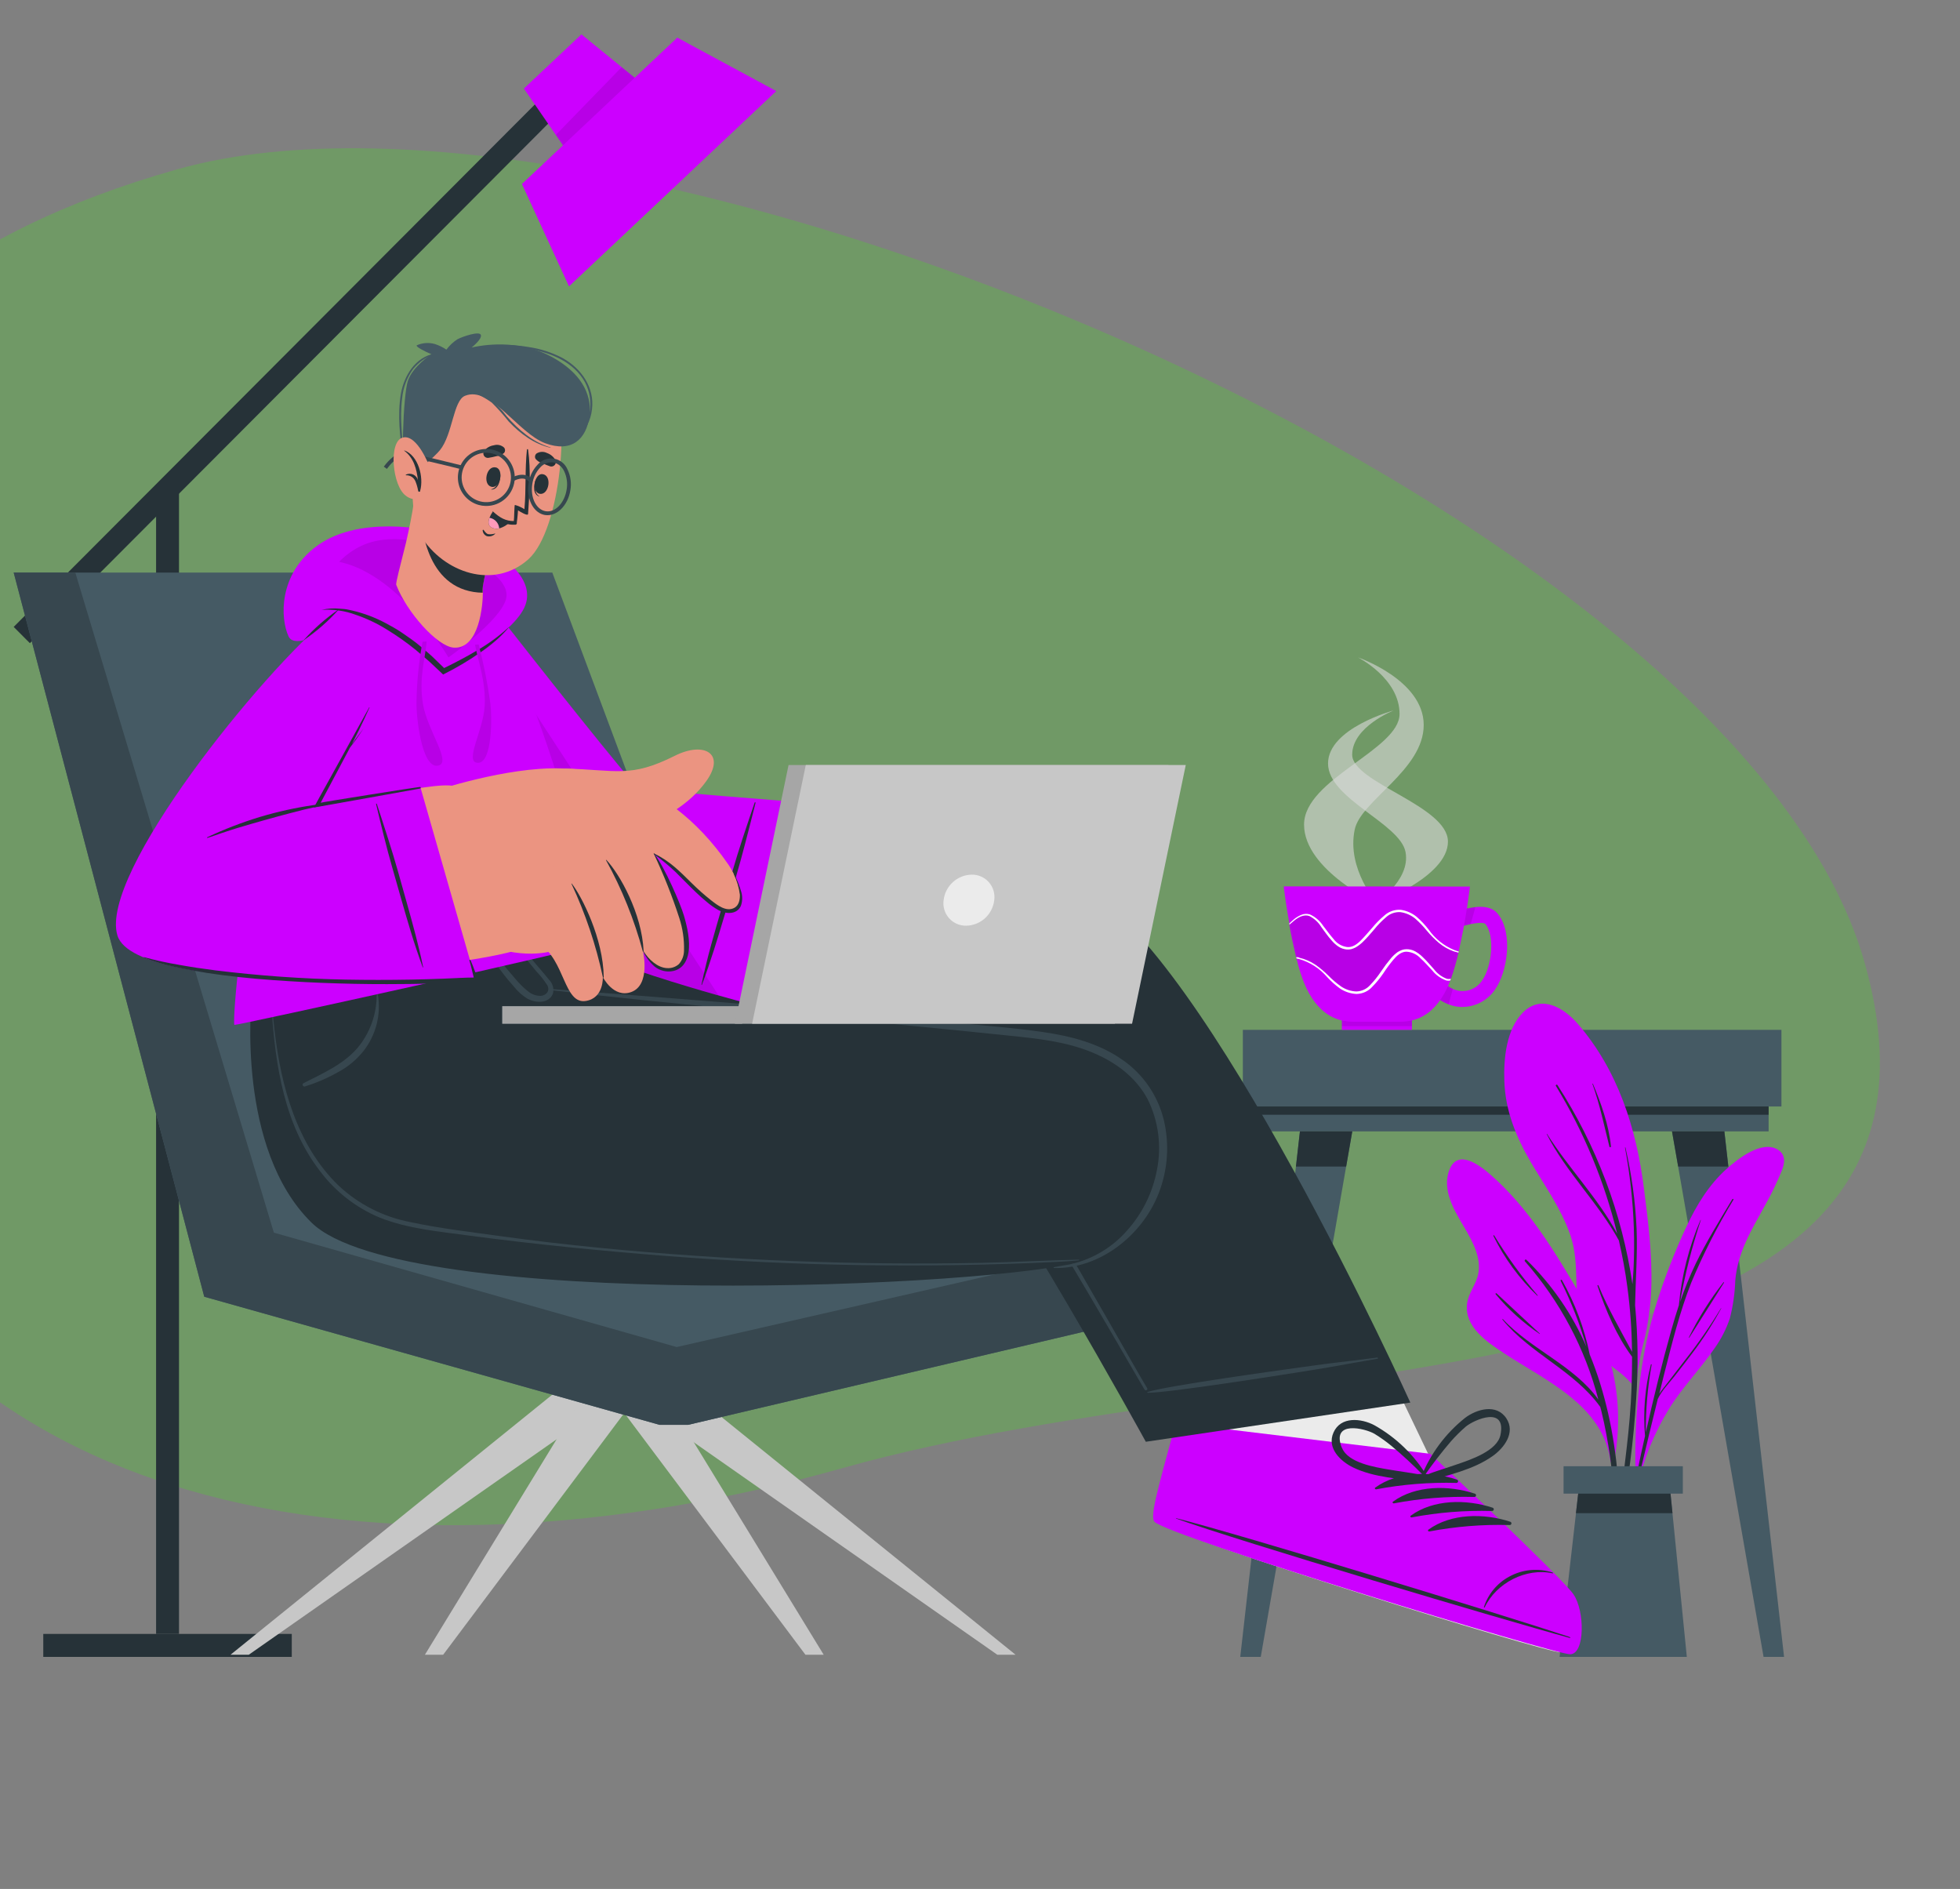 <svg width="604" height="582" viewBox="0 0 604 582" fill="none" xmlns="http://www.w3.org/2000/svg">
<rect x="0" y="0" width="604" height="582" fill="#808080" stroke="none"/>
<g clip-path="url(#clip0_69_120)">
<path d="M574.657 296.757C613.669 435.794 398.314 413.245 259.59 452.345C120.866 491.445 -30.226 471.157 -69.238 332.12C-108.25 193.084 -84.106 91.267 54.618 52.167C193.341 13.067 535.645 157.721 574.657 296.757Z" fill="#33FF00" fill-opacity="0.2"/>
<path d="M548.972 317.306H383V340.916H548.972V317.306Z" fill="#455A64"/>
<path d="M545.022 340.916H386.964V348.585H545.022V340.916Z" fill="#455A64"/>
<path d="M545.022 340.916H386.964V343.46H545.022V340.916Z" fill="#263238"/>
<path d="M388.52 510.501H382.202L400.593 348.572H416.721L388.52 510.501Z" fill="#455A64"/>
<path d="M416.721 348.585L414.837 359.414H399.363L400.593 348.585H416.721Z" fill="#263238"/>
<path d="M543.466 510.501H549.783L531.393 348.572H515.252L543.466 510.501Z" fill="#455A64"/>
<path d="M515.252 348.585L517.149 359.414H532.609L531.38 348.585H515.252Z" fill="#263238"/>
<path d="M506.672 412.979C505.396 417.655 504.551 422.438 504.147 427.269C504.278 427.504 504.252 428.383 504.147 428.147C504.147 428.933 502.931 428.789 502.931 428.016C502.931 427.504 502.931 427.006 502.931 426.508C500.145 423.047 496.103 420.858 492.833 417.843C490.202 415.479 488.285 412.422 487.3 409.02C484.593 399.647 487.13 389.723 483.873 380.389C481.061 372.34 476.025 365.339 471.748 358.103C467.249 350.381 463.9 342.28 463.586 333.195C463.325 326.273 464.149 317.044 469.407 311.866C474.979 306.36 481.898 310.489 486.162 315.392C498.536 329.629 504.265 347.615 506.58 366.008C507.888 376.181 509.196 386.432 508.869 396.71C508.681 402.193 507.945 407.643 506.672 412.979Z" fill="#CC00FF"/>
<path d="M504.213 431.005C504.884 421.398 504.771 411.752 503.873 402.164C503.873 402.164 503.873 402.098 503.873 402.059C504.03 394.259 504.644 386.498 504.343 378.685C503.968 370.247 502.821 361.861 500.917 353.632C500.922 353.62 500.924 353.607 500.923 353.594C500.922 353.581 500.917 353.569 500.91 353.558C500.903 353.547 500.893 353.538 500.882 353.532C500.87 353.526 500.858 353.522 500.845 353.522C500.832 353.522 500.819 353.526 500.807 353.532C500.796 353.538 500.786 353.547 500.779 353.558C500.772 353.569 500.767 353.581 500.766 353.594C500.765 353.607 500.767 353.62 500.773 353.632C502.283 361.721 503.188 369.911 503.48 378.134C503.637 382.504 503.602 386.909 503.376 391.349C503.297 392.777 503.166 394.219 503.062 395.662C499.829 373.776 491.938 352.843 479.923 334.283C479.766 334.034 479.308 334.283 479.465 334.571C488.067 348.685 494.438 364.047 498.353 380.114C492.401 369.062 483.402 359.977 476.732 349.359C476.732 349.359 476.601 349.359 476.64 349.424C482.631 361.223 492.519 370.57 498.876 382.198C499.962 386.944 500.864 391.742 501.492 396.553C502.383 403.168 502.863 409.831 502.931 416.506C499.308 409.715 495.541 403.226 492.571 396.042C492.493 395.845 492.218 395.976 492.284 396.173C494.808 403.632 498.196 411.668 502.944 418.026C502.944 422.746 502.826 427.478 502.552 432.185C501.819 444.783 499.674 457.198 498.628 469.756C498.619 469.833 498.641 469.91 498.689 469.97C498.737 470.03 498.806 470.069 498.883 470.078C498.959 470.086 499.036 470.064 499.096 470.016C499.156 469.968 499.194 469.898 499.203 469.822C501.742 457.01 503.415 444.042 504.213 431.005Z" fill="#263238"/>
<path d="M490.871 333.903C490.871 333.811 490.688 333.903 490.727 333.968C493.016 340.326 494.324 346.763 495.959 353.279C495.97 353.341 496.004 353.397 496.056 353.434C496.107 353.471 496.171 353.486 496.234 353.475C496.296 353.465 496.352 353.43 496.389 353.378C496.426 353.327 496.44 353.262 496.43 353.2C495.776 346.593 493.422 339.999 490.871 333.903Z" fill="#263238"/>
<path d="M549.129 360.554C547.621 364.286 545.873 367.916 543.897 371.422C539.764 378.934 535.461 385.842 534.741 394.586C534.61 398.503 534.053 402.393 533.08 406.188C531.995 409.428 530.439 412.489 528.463 415.273C523.99 421.828 518.391 427.452 514.232 434.23C509.919 441.309 506.733 449.018 504.788 457.079C504.684 457.512 503.99 457.394 504.095 456.961C504.095 456.961 504.095 456.896 504.095 456.857C504.089 456.842 504.086 456.826 504.086 456.811C504.086 456.795 504.089 456.779 504.095 456.765C503.441 437.992 504.932 419.062 510.635 401.076C513.157 393.165 516.189 385.427 519.712 377.911C522.773 371.356 526.579 365.116 531.955 360.253C535.448 357.106 543.008 351.076 547.978 354.288C550.254 355.809 550.071 358.208 549.129 360.554Z" fill="#CC00FF"/>
<path d="M530.307 403.121C527.008 408.585 523.374 413.839 519.425 418.852C517.607 421.225 515.762 423.585 513.957 425.958C513.094 427.085 512.139 428.199 511.341 429.405L512.832 423.375C515.252 413.897 517.58 404.327 521.177 395.203C524.867 386.367 529.213 377.822 534.179 369.639C534.31 369.429 533.957 369.272 533.839 369.482C529.915 376.037 525.86 382.513 522.525 389.395C520.693 393.229 519.09 397.169 517.724 401.194C519.249 392.63 521.387 384.188 524.12 375.932C524.12 375.866 524.042 375.814 524.003 375.932C520.434 384.269 518.197 393.117 517.371 402.151C516.56 404.589 515.81 407.049 515.121 409.531C512.165 420.019 509.576 430.651 507.182 441.309C507.136 434.307 507.74 427.315 508.987 420.425C508.978 420.399 508.962 420.376 508.939 420.36C508.917 420.344 508.89 420.335 508.863 420.335C508.835 420.335 508.808 420.344 508.786 420.36C508.764 420.376 508.747 420.399 508.738 420.425C506.912 427.609 506.302 435.05 506.933 442.436C506.018 446.487 505.141 450.538 504.317 454.602C502.473 463.254 500.21 472.064 499.085 480.821C499.081 480.843 499.081 480.866 499.086 480.889C499.09 480.911 499.099 480.932 499.112 480.951C499.125 480.97 499.141 480.986 499.16 480.999C499.179 481.011 499.2 481.02 499.223 481.024C499.245 481.028 499.268 481.028 499.29 481.024C499.313 481.019 499.334 481.01 499.352 480.997C499.371 480.984 499.387 480.968 499.4 480.949C499.412 480.93 499.421 480.909 499.425 480.886C500.733 476.141 501.492 471.238 502.538 466.466C503.585 461.694 504.684 456.857 505.795 452.045C507.417 445.058 509.131 438.084 510.857 431.07C512.021 428.527 514.271 426.259 515.945 424.122C517.79 421.776 519.634 419.416 521.426 417.03C524.795 412.616 527.813 407.943 530.451 403.055C530.53 403.095 530.36 403.016 530.307 403.121Z" fill="#263238"/>
<path d="M531.105 395.085C526.979 400.361 523.407 406.05 520.445 412.062C520.445 412.127 520.537 412.219 520.576 412.14C524.16 406.503 527.691 400.827 531.275 395.19C531.328 395.098 531.171 395.006 531.105 395.085Z" fill="#263238"/>
<path d="M451.356 378.357C453.789 382.552 456.588 387.534 455.516 392.607C454.849 395.793 452.521 398.375 452.102 401.626C451.16 408.797 458.302 413.543 463.455 416.925C476.326 425.394 493.958 432.932 496.299 450.21C496.391 450.813 497.45 450.669 497.372 450.066C497.378 450.027 497.378 449.987 497.372 449.948C497.372 449.948 497.437 449.948 497.437 449.856C499.121 441.132 499.037 432.157 497.189 423.467C495.279 414.565 491.394 406.555 486.816 398.742C479.073 385.502 470.885 371.946 459.178 361.8C455.934 359.007 449.303 353.934 446.713 360.292C444.123 366.65 448.348 373.244 451.356 378.357Z" fill="#CC00FF"/>
<path d="M463.128 406.424C471.657 415.68 485.221 420.845 492.558 431.227C488.46 415.451 480.713 400.865 469.943 388.648C469.912 388.617 469.888 388.58 469.871 388.54C469.854 388.499 469.846 388.456 469.846 388.412C469.846 388.368 469.854 388.325 469.871 388.284C469.888 388.244 469.912 388.207 469.943 388.176C469.974 388.145 470.011 388.12 470.051 388.104C470.092 388.087 470.135 388.078 470.179 388.078C470.222 388.078 470.266 388.087 470.306 388.104C470.346 388.12 470.383 388.145 470.414 388.176C478.263 395.822 484.541 404.934 488.896 414.998C486.867 407.969 484.201 401.141 480.93 394.6C480.911 394.55 480.909 394.495 480.926 394.445C480.944 394.394 480.978 394.352 481.024 394.325C481.07 394.298 481.124 394.288 481.177 394.298C481.229 394.307 481.276 394.335 481.31 394.377C485.36 401.522 488.255 409.265 489.89 417.318C499.569 440.784 500.459 468.314 498.431 493.052C498.431 493.406 497.869 493.419 497.882 493.052C498.431 473.558 498.117 453.723 493.461 434.675L493.147 433.495C485.168 422.339 471.67 417.161 462.985 406.568C462.893 406.464 463.037 406.333 463.128 406.424Z" fill="#263238"/>
<path d="M461.153 398.467C465.627 402.583 470.035 406.805 474.521 410.908C474.521 410.908 474.521 411.039 474.456 411C469.383 407.572 464.817 403.445 460.892 398.742C460.869 398.705 460.859 398.662 460.864 398.619C460.868 398.576 460.887 398.535 460.917 398.504C460.947 398.472 460.986 398.452 461.029 398.445C461.072 398.438 461.115 398.446 461.153 398.467Z" fill="#263238"/>
<path d="M460.447 380.638C464.408 387.142 468.887 393.315 473.841 399.096C473.906 399.175 473.841 399.293 473.723 399.214C468.165 393.914 463.586 387.669 460.198 380.769C460.19 380.737 460.192 380.704 460.205 380.674C460.218 380.644 460.241 380.619 460.27 380.604C460.299 380.588 460.333 380.584 460.365 380.59C460.397 380.596 460.426 380.613 460.447 380.638Z" fill="#263238"/>
<path d="M480.603 510.501H519.817L514.533 457.617H486.646L480.603 510.501Z" fill="#455A64"/>
<path d="M485.652 466.217H515.396L514.533 457.617H486.633L485.652 466.217Z" fill="#263238"/>
<path d="M481.833 460.199H518.588V451.757H481.833V460.199Z" fill="#455A64"/>
<path d="M55.163 149.924H48.1V503.422H55.163V149.924Z" fill="#263238"/>
<path d="M172.076 24.921L4.217 193.158L9.211 198.164L177.07 29.926L172.076 24.921Z" fill="#263238"/>
<path d="M13.333 503.422V510.501H89.917V503.422H13.333Z" fill="#263238"/>
<path d="M177.788 51.013L201.463 28.727L179.175 10.583L161.438 27.285L177.788 51.013Z" fill="#CC00FF"/>
<path opacity="0.1" d="M201.463 28.727L177.788 51.013L171.287 41.574L191.574 20.691L201.463 28.727Z" fill="black"/>
<path d="M175.342 88.231L239.225 28.058L208.709 11.592L160.836 56.689L175.342 88.231Z" fill="#CC00FF"/>
<path opacity="0.6" d="M424.555 278.594C424.555 278.594 401.862 268.106 401.862 254.066C401.862 240.025 431.292 230.98 431.292 219.981C431.292 208.982 418.46 202.545 418.46 202.545C418.46 202.545 438.734 209.493 438.734 223.376C438.734 237.259 419.323 246.685 417.479 255.573C414.889 267.791 424.555 278.594 424.555 278.594Z" fill="#DBDBDB"/>
<path opacity="0.6" d="M423.496 278.594C423.496 278.594 446.203 270.361 446.203 259.31C446.203 248.258 416.694 241.153 416.694 232.527C416.694 223.901 429.539 218.867 429.539 218.867C429.539 218.867 409.252 224.32 409.252 235.24C409.252 246.161 431.488 253.672 433.136 262.534C434.784 271.396 423.496 278.594 423.496 278.594Z" fill="#DBDBDB"/>
<path d="M435.111 313.924H413.516V317.306H435.111V313.924Z" fill="#CC00FF"/>
<path opacity="0.1" d="M435.111 313.924H413.516V316.152H435.111V313.924Z" fill="black"/>
<path d="M460.748 304.839C459.436 306.791 457.592 308.324 455.435 309.253C453.278 310.183 450.899 310.471 448.583 310.083C447.837 309.944 447.105 309.733 446.399 309.453C445.323 309.03 444.296 308.49 443.338 307.841L446.085 303.764C446.596 304.124 447.139 304.436 447.707 304.695C449.276 305.421 451.054 305.556 452.714 305.074C454.375 304.592 455.806 303.527 456.745 302.073C459.701 297.904 460.761 288.386 457.766 284.716C457.569 284.454 456.693 284.021 453.214 284.716C452.573 284.86 451.906 285.017 451.029 285.24C450.389 285.457 449.727 285.602 449.054 285.673L448.963 283.221L448.727 280.783C448.95 280.783 449.303 280.639 449.761 280.508C451.366 280.039 453.006 279.697 454.666 279.485C457.282 279.223 459.898 279.485 461.559 281.556C466.425 287.521 464.449 299.621 460.748 304.839Z" fill="#CC00FF"/>
<path opacity="0.1" d="M446.085 303.738C446.596 304.098 447.139 304.41 447.707 304.668L446.399 309.427C445.323 309.004 444.296 308.463 443.338 307.815L446.085 303.738Z" fill="black"/>
<path opacity="0.1" d="M454.666 279.472L453.214 284.716C452.573 284.86 451.906 285.017 451.029 285.24C450.389 285.457 449.727 285.602 449.054 285.673L448.963 283.221L448.727 280.783C448.95 280.783 449.303 280.639 449.761 280.508C451.366 280.034 453.006 279.688 454.666 279.472Z" fill="black"/>
<path d="M395.596 273.101C395.596 273.101 395.779 274.713 396.146 277.257C396.211 277.637 396.263 278.069 396.329 278.489C396.59 280.232 396.931 282.304 397.31 284.519C397.318 284.65 397.318 284.782 397.31 284.913C397.885 288.098 398.618 291.559 399.39 294.836C399.39 294.981 399.481 295.125 399.507 295.256C399.73 296.134 399.965 296.999 400.201 297.878C400.436 298.756 400.698 299.53 400.946 300.303C401.409 301.73 401.96 303.126 402.594 304.485C407.068 313.767 413.32 314.802 417.191 314.802H431.344C435.268 314.802 441.468 313.767 445.928 304.485L446.334 303.58C446.438 303.358 446.53 303.122 446.621 302.886C446.713 302.65 446.818 302.401 446.909 302.151L447.105 301.627C448.035 298.992 448.808 296.304 449.421 293.578C449.457 293.466 449.488 293.352 449.512 293.237C449.512 293.237 449.512 293.158 449.512 293.106C449.787 291.952 450.035 290.786 450.271 289.632C450.676 287.744 451.042 285.87 451.343 284.1C451.474 283.287 451.618 282.487 451.749 281.727C451.749 281.504 451.814 281.307 451.853 281.098C451.932 280.586 452.023 280.088 452.089 279.603C452.154 279.118 452.22 278.672 452.285 278.292C452.35 277.912 452.403 277.427 452.468 276.981C452.808 274.635 452.978 273.153 452.978 273.153L395.596 273.101Z" fill="#CC00FF"/>
<path opacity="0.1" d="M397.336 284.912C397.912 288.098 398.644 291.559 399.416 294.836C399.782 294.836 400.135 294.954 400.488 295.033C402.217 295.437 403.861 296.148 405.341 297.13C406.793 298.136 408.151 299.272 409.396 300.526C410.601 301.76 411.914 302.883 413.32 303.882C414.723 304.819 416.357 305.35 418.042 305.416C418.863 305.392 419.671 305.198 420.413 304.846C421.156 304.494 421.818 303.992 422.358 303.371C423.551 302.122 424.632 300.771 425.589 299.333C426.572 297.866 427.633 296.452 428.767 295.098C429.36 294.418 430.026 293.807 430.755 293.276C431.173 293.026 431.61 292.811 432.063 292.634C432.514 292.479 432.987 292.4 433.463 292.398C434.404 292.379 435.334 292.61 436.157 293.066C436.947 293.509 437.676 294.051 438.329 294.679C439.637 295.885 440.762 297.301 441.926 298.546C442.954 299.896 444.341 300.928 445.928 301.522C446.329 301.607 446.744 301.607 447.145 301.522C448.074 298.887 448.847 296.199 449.46 293.473C449.002 293.355 448.531 293.237 448.073 293.093C446.382 292.512 444.812 291.623 443.443 290.471C442.099 289.331 440.856 288.077 439.728 286.721C438.642 285.376 437.443 284.126 436.144 282.985C434.833 281.916 433.254 281.227 431.579 280.993C430.76 280.942 429.94 281.06 429.168 281.34C428.397 281.619 427.69 282.054 427.093 282.618C425.785 283.735 424.585 284.973 423.509 286.315C422.358 287.626 421.22 288.937 419.925 290.248C419.272 290.873 418.548 291.418 417.767 291.874C417.348 292.089 416.91 292.264 416.459 292.398C415.987 292.504 415.502 292.54 415.02 292.503C414.083 292.414 413.183 292.089 412.404 291.559C411.66 291.043 410.987 290.43 410.403 289.737C409.2 288.426 408.232 286.944 407.185 285.555C406.294 284.108 405.016 282.941 403.497 282.186C401.914 281.622 400.227 282.513 398.906 283.562C398.395 284.047 397.885 284.414 397.336 284.912Z" fill="black"/>
<path d="M397.336 284.519C397.344 284.65 397.344 284.782 397.336 284.913C397.846 284.467 398.356 284.047 398.879 283.602C400.187 282.553 401.888 281.661 403.471 282.225C404.99 282.981 406.268 284.148 407.159 285.594C408.205 286.984 409.173 288.465 410.377 289.776C410.96 290.47 411.633 291.082 412.378 291.598C413.157 292.128 414.057 292.453 414.994 292.542C415.476 292.579 415.961 292.544 416.433 292.437C416.884 292.304 417.322 292.128 417.741 291.913C418.521 291.458 419.246 290.912 419.899 290.287C421.207 289.055 422.332 287.666 423.483 286.355C424.559 285.012 425.759 283.774 427.067 282.658C427.664 282.094 428.37 281.659 429.142 281.379C429.914 281.1 430.734 280.981 431.553 281.032C433.228 281.266 434.807 281.955 436.118 283.025C437.417 284.165 438.616 285.415 439.702 286.761C440.83 288.116 442.073 289.371 443.417 290.51C444.786 291.663 446.356 292.552 448.047 293.132C448.505 293.276 448.976 293.394 449.434 293.512C449.47 293.4 449.501 293.287 449.525 293.171C449.08 293.04 448.623 292.909 448.217 292.739C444.998 291.442 442.225 289.232 440.238 286.381C439.154 284.976 437.937 283.681 436.602 282.513C435.196 281.35 433.5 280.593 431.697 280.324C430.772 280.252 429.842 280.371 428.965 280.673C428.088 280.975 427.281 281.454 426.596 282.081C425.241 283.223 423.993 284.486 422.868 285.856C421.717 287.167 420.618 288.478 419.389 289.724C418.159 290.969 416.694 291.979 415.086 291.782C414.268 291.666 413.482 291.388 412.772 290.965C412.063 290.542 411.444 289.982 410.952 289.317C409.801 288.006 408.807 286.604 407.722 285.214C406.724 283.696 405.318 282.491 403.667 281.74C402.77 281.465 401.805 281.521 400.946 281.897C400.121 282.246 399.353 282.719 398.67 283.3C398.186 283.706 397.755 284.1 397.336 284.519Z" fill="white"/>
<path d="M399.455 294.902C399.455 295.046 399.547 295.19 399.573 295.321L400.423 295.505C403.749 296.494 406.722 298.419 408.99 301.05C410.178 302.346 411.492 303.519 412.914 304.55C414.428 305.572 416.193 306.157 418.015 306.242C418.94 306.23 419.853 306.026 420.695 305.643C421.537 305.259 422.291 304.704 422.907 304.013C424.151 302.743 425.28 301.365 426.282 299.897C427.226 298.442 428.257 297.045 429.369 295.715C430.468 294.404 431.815 293.211 433.424 293.224C435.088 293.314 436.651 294.052 437.779 295.282C439.087 296.436 440.186 297.773 441.403 299.044C442.534 300.461 444.045 301.525 445.758 302.112C446.134 302.184 446.52 302.184 446.896 302.112L447.092 301.588C446.691 301.673 446.277 301.673 445.876 301.588C444.289 300.993 442.901 299.962 441.873 298.612C440.709 297.301 439.597 295.99 438.276 294.744C437.624 294.117 436.894 293.575 436.105 293.132C435.281 292.675 434.352 292.445 433.411 292.463C432.934 292.465 432.462 292.545 432.011 292.699C431.558 292.877 431.12 293.091 430.703 293.342C429.974 293.872 429.307 294.484 428.715 295.164C427.581 296.518 426.52 297.931 425.536 299.398C424.58 300.836 423.499 302.188 422.306 303.436C421.766 304.057 421.104 304.56 420.361 304.911C419.618 305.263 418.811 305.457 417.989 305.481C416.304 305.415 414.67 304.885 413.267 303.947C411.862 302.949 410.548 301.826 409.343 300.591C408.098 299.338 406.741 298.201 405.289 297.196C403.808 296.213 402.165 295.503 400.436 295.098C400.174 294.902 399.821 294.902 399.455 294.902Z" fill="white"/>
<path d="M170.908 429.13L71.029 509.845H76.654L192.006 429.13H170.908Z" fill="#C7C7C7"/>
<path d="M180.286 429.13L130.936 509.845H136.56L197.055 429.13H180.286Z" fill="#C7C7C7"/>
<path d="M204.484 429.13L253.835 509.845H248.211L187.716 429.13H204.484Z" fill="#C7C7C7"/>
<path d="M213.104 429.13L312.97 509.845H307.346L192.006 429.13H213.104Z" fill="#C7C7C7"/>
<path d="M379.796 399.529V375.919L242.639 370.268L170.202 176.418H4.217L62.946 399.529L203.255 439.002H212.045L379.796 399.529Z" fill="#455A64"/>
<path d="M4.217 176.418H23.209L84.397 379.786L208.539 415.037L379.796 375.919V399.529L212.045 439.002H203.255L62.946 399.529L4.217 176.418Z" fill="#37474F"/>
<path d="M480.656 509.032C476.221 509.137 361.458 473.637 357.939 469.455C357.56 468.996 359.352 451.967 362.321 438.451C362.452 437.795 321.55 384.099 321.55 384.099L395.492 355.258L430.873 428.671L440.029 447.772C440.029 447.772 478.314 486.353 481.715 491.295C485.116 496.238 485.077 508.928 480.656 509.032Z" fill="#EBEBEB"/>
<path d="M483.886 509.688C479.269 509.806 359.456 473.152 355.768 468.852C354.355 467.239 356.5 459.806 362.308 438.451L440.788 447.929C440.788 447.929 481.336 486.078 484.867 491.19C488.399 496.303 488.491 509.557 483.886 509.688Z" fill="#CC00FF"/>
<path d="M483.664 504.352C463.73 497.719 382.699 472.89 362.491 467.777C362.334 467.777 362.295 467.842 362.491 467.908C382.111 474.922 463.338 499.148 483.612 504.615C483.952 504.798 484.043 504.497 483.664 504.352Z" fill="#263238"/>
<path d="M478.563 484.544C476.347 483.803 474.002 483.531 471.677 483.746C469.351 483.96 467.095 484.656 465.051 485.79C461.354 487.796 458.572 491.153 457.282 495.163C457.282 495.281 457.478 495.359 457.53 495.241C461.075 487.704 470.335 482.971 478.458 484.754C478.482 484.754 478.506 484.747 478.527 484.734C478.548 484.721 478.564 484.703 478.575 484.681C478.586 484.66 478.591 484.635 478.588 484.611C478.586 484.587 478.577 484.564 478.563 484.544Z" fill="#263238"/>
<path d="M448.976 455.873C440.971 453.252 430.795 453.252 423.784 458.351C423.509 458.548 423.784 458.928 424.071 458.876C432.227 457.338 440.523 456.674 448.819 456.896C448.943 456.895 449.062 456.849 449.156 456.768C449.249 456.686 449.311 456.574 449.33 456.451C449.348 456.329 449.323 456.203 449.258 456.097C449.194 455.992 449.093 455.912 448.976 455.873Z" fill="#263238"/>
<path d="M454.443 460.187C446.438 457.565 436.262 457.565 429.251 462.678C428.976 462.874 429.251 463.254 429.539 463.202C437.694 461.658 445.99 460.995 454.286 461.222C454.42 461.236 454.554 461.198 454.66 461.115C454.766 461.033 454.837 460.913 454.857 460.779C454.877 460.646 454.845 460.51 454.768 460.4C454.691 460.29 454.575 460.213 454.443 460.187Z" fill="#263238"/>
<path d="M459.911 464.513C451.906 461.891 441.729 461.891 434.719 467.004C434.444 467.2 434.719 467.58 435.006 467.528C443.161 465.984 451.458 465.32 459.754 465.549C459.887 465.562 460.021 465.524 460.127 465.442C460.234 465.359 460.304 465.239 460.324 465.106C460.345 464.972 460.313 464.837 460.236 464.726C460.159 464.616 460.042 464.54 459.911 464.513Z" fill="#263238"/>
<path d="M465.352 468.839C457.347 466.217 447.171 466.217 440.16 471.316C439.885 471.513 440.16 471.906 440.448 471.854C448.602 470.31 456.899 469.646 465.195 469.874C465.329 469.888 465.462 469.85 465.569 469.767C465.675 469.685 465.745 469.565 465.766 469.432C465.786 469.298 465.754 469.163 465.677 469.052C465.6 468.942 465.484 468.865 465.352 468.839Z" fill="#263238"/>
<path d="M464.214 437.022C461.179 432.395 455.058 434.138 451.461 436.878C445.409 441.698 440.727 448.027 437.884 455.231C437.818 455.402 437.884 455.507 438.067 455.546C438.067 456.175 438.59 456.857 439.31 456.634C446.242 454.418 453.933 452.911 459.976 448.624C463.508 446.133 467.092 441.401 464.214 437.022ZM449.133 451.128C445.758 452.308 442.331 453.304 438.996 454.602C441.538 450.949 444.262 447.427 447.158 444.049C448.586 442.436 450.119 440.921 451.749 439.513C454.365 437.389 464.253 433.063 462.383 442.135C461.349 447.051 453.174 449.738 449.133 451.128Z" fill="#263238"/>
<path d="M416.956 452.124C423.627 455.349 431.449 455.559 438.656 456.594C439.401 456.699 439.807 455.926 439.702 455.284C439.737 455.275 439.769 455.258 439.796 455.234C439.822 455.211 439.843 455.181 439.856 455.147C439.869 455.114 439.873 455.078 439.869 455.042C439.865 455.007 439.853 454.972 439.833 454.943C435.861 448.325 430.228 442.865 423.496 439.106C419.506 436.996 413.176 436.301 410.939 441.361C408.794 446.172 413.11 450.249 416.956 452.124ZM413.49 446.054C410.154 437.481 420.684 440.09 423.548 441.755C425.374 442.876 427.122 444.12 428.78 445.478C432.194 448.327 435.464 451.346 438.577 454.523C435.072 453.802 431.527 453.383 427.995 452.78C423.901 452.072 415.386 450.787 413.542 446.054H413.49Z" fill="#263238"/>
<path d="M434.614 432.145L353.099 444.219C353.099 444.219 308.627 363.268 290.655 343.132C289.649 341.97 288.551 340.892 287.372 339.907C285.515 339.065 283.521 338.567 281.486 338.439C257.38 335.502 176.271 343.407 120.21 339.75L146.37 304.682L157.972 289.121C221.122 281.91 298.621 256.032 333.584 273.612C371.477 292.686 434.614 432.145 434.614 432.145Z" fill="#263238"/>
<path d="M424.398 418.275C410.547 420.071 414.497 419.364 400.658 421.304C393.883 422.248 359.849 426.928 353.675 428.868C353.64 428.868 353.607 428.882 353.582 428.906C353.558 428.931 353.544 428.964 353.544 428.999C353.544 429.034 353.558 429.067 353.582 429.092C353.607 429.116 353.64 429.13 353.675 429.13C360.136 429.13 394.079 423.768 400.828 422.693C414.628 420.504 410.638 420.989 424.372 418.656C424.401 418.665 424.431 418.668 424.46 418.664C424.49 418.66 424.518 418.649 424.543 418.632C424.568 418.615 424.589 418.593 424.604 418.567C424.619 418.541 424.627 418.512 424.63 418.482C424.632 418.453 424.627 418.423 424.616 418.395C424.604 418.367 424.587 418.342 424.565 418.322C424.542 418.302 424.516 418.288 424.487 418.28C424.458 418.271 424.428 418.27 424.398 418.275Z" fill="#37474F"/>
<path d="M353.518 427.727C344.297 412.271 302.297 335.961 293.939 332.972C286.326 330.232 134.088 333.405 131.838 333.418C131.681 333.418 131.668 333.667 131.838 333.667C149.862 333.444 289.007 332.946 292.984 334.519C301.237 337.783 351.451 426.285 352.694 428.134C353.008 428.619 353.832 428.252 353.518 427.727Z" fill="#37474F"/>
<path d="M77.53 307.815C77.53 307.815 72.716 353.895 96.012 376.705C123.885 404.091 307.908 397.182 336.357 387.94C364.806 378.698 365.748 332.605 334.591 321.921C304.952 311.761 173.498 305.914 170.385 304.669C167.272 303.423 158.155 288.845 158.155 288.845L77.53 307.815Z" fill="#263238"/>
<path d="M116.456 306.517C116.456 306.294 116.077 306.373 116.077 306.582C116.08 312.552 113.982 318.332 110.151 322.904C105.783 327.964 99.347 330.77 93.514 333.745C92.951 334.034 93.383 334.912 93.958 334.742C97.544 333.633 101 332.138 104.265 330.284C107.259 328.687 109.894 326.492 112.009 323.835C113.909 321.415 115.285 318.626 116.051 315.645C116.816 312.663 116.954 309.555 116.456 306.517Z" fill="#37474F"/>
<path d="M169.129 301.798C167.821 300.133 166.409 298.546 165.048 296.934C161.844 293.093 158.613 289.252 155.251 285.555C154.924 285.201 154.31 285.699 154.597 286.079C156.86 289.055 159.267 291.926 161.621 294.823L165.271 299.267C166.545 300.592 167.684 302.042 168.671 303.594C169.561 305.245 168.397 306.648 166.696 306.832C165.186 306.867 163.719 306.329 162.589 305.324C159.973 303.279 157.841 300.355 155.644 297.865C154.336 296.344 152.936 294.81 151.563 293.316C150.189 291.821 148.541 290.183 147.089 288.596C146.998 288.491 146.815 288.596 146.893 288.74C148.201 290.497 149.339 292.319 150.621 294.076C151.903 295.833 153.237 297.563 154.545 299.32C155.853 301.077 157.069 302.545 158.469 304.105C159.576 305.483 160.902 306.67 162.393 307.618C164.839 309.06 169.064 309.362 170.372 306.202C170.581 305.424 170.577 304.604 170.358 303.828C170.139 303.052 169.714 302.351 169.129 301.798Z" fill="#37474F"/>
<path d="M332.459 388.111C322.636 388.294 312.839 388.871 303.016 389.081C293.193 389.29 283.54 389.343 273.795 389.251C254.236 389.068 234.695 388.307 215.171 386.97C195.446 385.659 174.178 383.627 154.597 380.913C145.219 379.603 135.723 378.528 126.449 376.535C118.107 374.951 110.391 371.007 104.213 365.169C91.526 352.833 86.594 334.703 84.593 317.385C84.319 315.051 84.096 312.731 83.913 310.398C83.913 310.24 83.651 310.24 83.665 310.398C84.816 328.161 87.588 346.685 98.72 360.961C103.423 367.193 109.686 372.069 116.875 375.093C125.651 378.619 135.383 379.445 144.643 380.704C164.263 383.326 185.662 385.436 205.439 386.983C225.216 388.53 245.307 389.487 265.267 389.789C285.227 390.09 305.2 389.789 325.134 388.819C327.58 388.701 330 388.556 332.433 388.333C332.59 388.333 332.59 388.111 332.459 388.111Z" fill="#37474F"/>
<path d="M358.658 345.125C356.788 337.412 352.097 330.684 345.513 326.273C338.45 321.436 330 319.233 321.629 318.014C312.172 316.638 302.584 315.93 293.062 315.012C273.538 313.107 253.997 311.359 234.438 309.768C214.896 308.156 172.805 304.878 170.437 304.787C170.241 304.787 170.189 305.127 170.437 305.154C189.299 307.251 206.473 309.087 225.373 310.778C244.274 312.469 263.305 314.317 282.337 316.205C291.789 317.131 301.246 318.084 310.707 319.063C319.458 319.967 328.47 320.859 336.684 324.307C343.734 327.217 350.078 331.897 353.688 338.727C357.027 345.504 358.017 353.203 356.5 360.607C355.182 367.492 352.016 373.887 347.344 379.104C342.859 384.25 336.882 387.861 330.249 389.435C328.522 389.815 326.442 390.077 324.847 390.405C324.729 390.405 324.598 390.68 324.729 390.68C338.855 391.047 351.922 380.704 357.023 367.765C359.865 360.563 360.436 352.661 358.658 345.125Z" fill="#37474F"/>
<path d="M132.453 194.588C141.805 231.295 160.392 275.185 168.031 282.186C177.71 291.048 236.897 302.676 239.971 302.977C245.098 303.489 255.667 250.539 250.892 250.723C238.231 250.998 199.226 247.026 196.427 244.286C193.628 241.546 173.707 217.569 153.263 190.537C139.228 171.935 126.658 171.804 132.453 194.588Z" fill="#EB9481"/>
<path d="M235.222 300.788C236.073 301.194 248.302 306.963 255.745 308.942C261.33 310.424 277.536 314.252 279.773 308.247C281.29 304.157 272.03 300.775 265.542 298.245C262.115 296.934 257.851 293.46 258.806 291.257C260.454 287.325 269.27 291.022 275.09 294.22C286.339 300.421 301.394 311.682 308.039 305.888C310.537 303.685 307.476 299.884 303.029 296.174C310.197 300.447 317.823 303.908 320.7 301.575C322.348 300.264 322.388 298.481 321.407 296.488C323.604 297.157 325.527 296.96 326.835 295.505C329.071 293.053 327.868 289.527 325.265 285.935C325.695 285.88 326.106 285.723 326.463 285.477C326.82 285.23 327.114 284.902 327.319 284.519C332.001 276.968 307.162 256.229 298.7 254.446C273.848 249.202 247.753 250.867 247.753 250.867C238.218 258.89 235.144 300.762 235.222 300.788Z" fill="#EB9481"/>
<path d="M271.062 277.073C276.981 277.874 282.661 279.93 287.726 283.103C294.109 287.102 298.386 291.86 303.762 296.632C303.905 296.763 303.762 296.986 303.579 296.855C300.963 294.587 290.407 286.092 287.673 284.178C282.731 280.627 277.045 278.255 271.049 277.243C271.049 277.243 271.009 277.06 271.062 277.073Z" fill="#263238"/>
<path d="M275.43 266.428C281.97 268.054 288.68 269.706 294.802 272.642C301.486 275.854 306.783 281.229 312.002 286.407C315.124 289.518 318.176 292.691 321.158 295.925C321.289 296.069 321.158 296.292 320.975 296.147C315.673 290.816 310.223 285.634 304.625 280.6C299.454 275.932 293.419 272.329 286.862 269.994C283.108 268.683 279.25 267.621 275.404 266.586L275.43 266.428Z" fill="#263238"/>
<path d="M282.153 257.055C288.51 258.209 294.043 259.192 299.733 262.443C307.241 266.769 314.579 274.163 317.156 276.785C319.994 279.682 322.741 282.684 325.435 285.712C325.553 285.83 325.331 286.027 325.226 285.909C319.054 279.264 312.461 273.024 305.488 267.228C302.203 264.423 298.506 262.141 294.527 260.463C290.506 258.991 286.367 257.868 282.153 257.107C282.153 257.107 282.127 257.055 282.153 257.055Z" fill="#263238"/>
<path d="M246.798 247.17L229.009 308.785C229.009 308.785 176.546 295.138 166.775 285.07C157.004 275.002 138.156 222.275 132.361 196.633C126.567 170.991 139.595 171.332 151.981 187.286C164.368 203.24 194.988 241.887 196.676 242.7C198.363 243.513 246.798 247.17 246.798 247.17Z" fill="#CC00FF"/>
<path d="M223.372 281.714C225.53 274.464 227.754 267.215 229.637 259.873C230.71 255.705 231.809 251.536 232.842 247.354C232.842 247.196 232.619 247.105 232.567 247.262C230.108 254.459 227.662 261.682 225.543 268.998C223.424 276.313 221.253 283.536 219.226 290.851C218.075 294.994 217.054 299.176 216.165 303.397C216.165 303.476 216.283 303.528 216.309 303.397C218.99 296.318 221.188 289.029 223.372 281.714Z" fill="#263238"/>
<path opacity="0.1" d="M221.449 306.701C206.551 302.493 174.217 292.713 166.762 285.044C157.004 274.976 138.156 222.249 132.361 196.62C129.601 184.31 131.145 177.965 134.886 176.497C135.294 176.693 135.692 176.912 136.076 177.153C155.356 203.673 195.302 267.005 221.449 306.701Z" fill="black"/>
<path d="M72.233 315.785C72.52 316.087 183.413 291.73 184.459 290.445C185.898 288.623 166.068 205.036 145.219 180.089C139.987 173.849 123.336 174.282 115.881 180.574C78.903 211.775 71.186 314.71 72.233 315.785Z" fill="#CC00FF"/>
<path d="M107.208 186.552C85.09 203.594 26.806 272.55 38.983 288.898C51.161 305.245 134.69 299.818 159.058 292.831C166.304 290.733 147.704 244.509 139.961 242.228C133.525 240.314 97.372 250.159 96.718 248.049C95.973 245.676 103.991 230.403 116.901 202.467C131.812 170.217 116.979 179.027 107.208 186.552Z" fill="#EB9481"/>
<path d="M173.956 236.787C190.07 237.194 194.151 239.79 207.964 232.855C217.002 228.332 223.764 232.186 217.617 240.72C207.571 254.695 186.656 258.549 179.031 257.763L173.956 236.787Z" fill="#EB9481"/>
<path d="M129.601 245.086C129.601 245.086 148.934 238.164 166.147 236.905C178.05 236.04 204.171 237.023 224.471 266.389C229.284 273.35 231.207 286.682 219.239 278.187C210.737 272.144 207.153 265.733 201.568 263.125C201.568 263.125 202.012 280.39 194.871 284.952C188.619 288.937 182.093 292.472 175.342 295.531C174.504 294.422 173.735 293.262 173.04 292.057C173.04 292.057 165.964 295.675 154.27 292.582L129.601 245.086Z" fill="#EB9481"/>
<path d="M177.592 237.849C182.588 241.625 193.066 249.792 199.305 259.454C206.237 270.177 216.714 292.739 208.748 297.786C202.915 301.483 198.167 293.224 198.167 293.224C198.167 293.224 200.534 303.462 194.531 305.652C189.063 307.644 185.767 301.037 185.767 301.037C185.767 301.037 186.133 307.5 180.535 308.405C173.759 309.493 174.1 295.78 166.278 290.93C164.512 289.842 177.592 237.849 177.592 237.849Z" fill="#EB9481"/>
<path d="M186.813 264.907C190.947 269.22 197.801 281.425 198.337 293.001C198.337 293.25 198.167 293.408 198.101 293.172C195.461 283.345 191.64 273.876 186.722 264.973L186.813 264.907Z" fill="#263238"/>
<path d="M176.205 272.236C179.384 276.326 185.898 289.278 186.042 300.959C186.042 301.234 185.845 301.365 185.793 301.129C183.666 291.178 180.414 281.501 176.101 272.288C176.101 272.288 176.166 272.183 176.205 272.236Z" fill="#263238"/>
<path d="M201.568 262.967C206.46 265.34 209.416 268.408 213.209 272.144C215.085 274.001 217.063 275.752 219.134 277.388C221.031 278.869 223.843 281.098 226.354 279.682C227.754 278.908 228.042 277.06 228.002 275.644C227.717 273.449 227.09 271.313 226.145 269.312C226.145 269.312 226.236 269.181 226.276 269.312C227.208 271.142 227.953 273.061 228.499 275.041C228.841 276.394 228.773 277.818 228.303 279.131C227.074 281.845 223.673 281.661 221.436 280.442C220.115 279.693 218.87 278.815 217.721 277.82C216.597 276.903 215.511 275.933 214.464 274.923C212.293 272.865 210.24 270.689 208.108 268.604C206.01 266.631 203.791 264.792 201.463 263.098C201.384 263.059 201.476 262.928 201.568 262.967Z" fill="#263238"/>
<path d="M209.337 282.854C207.149 276.098 204.527 269.49 201.489 263.072C201.484 263.064 201.48 263.056 201.479 263.047C201.477 263.037 201.477 263.028 201.479 263.019C201.48 263.01 201.484 263.001 201.489 262.993C201.494 262.986 201.501 262.979 201.509 262.974C201.516 262.969 201.525 262.965 201.534 262.963C201.543 262.961 201.553 262.961 201.562 262.963C201.571 262.965 201.58 262.969 201.587 262.974C201.595 262.979 201.602 262.986 201.607 262.994C204.981 267.451 209.743 278.62 210.763 282.107C211.783 285.594 212.751 289.907 212.162 293.473C211.273 298.848 207.545 299.281 206.185 299.32C204.579 299.347 203.013 298.82 201.751 297.825C200.284 296.553 199.095 294.991 198.258 293.237C198.258 293.158 198.324 293.067 198.376 293.158C199.88 295.584 202.627 298.179 205.609 298.284C206.263 298.325 206.919 298.236 207.538 298.022C208.158 297.808 208.729 297.474 209.219 297.039C210.228 295.875 210.785 294.386 210.789 292.844C210.877 289.455 210.386 286.077 209.337 282.854Z" fill="#263238"/>
<path d="M129.601 242.713L146.383 301.247C146.383 301.247 41.965 307.225 36.184 288.216C30.403 269.207 80.839 206.937 101.767 189.895C126.018 170.087 127.312 178.398 119.425 198.22C111.159 218.972 96.928 248.599 96.928 248.599L129.601 242.713Z" fill="#CC00FF"/>
<path d="M63.94 257.933C69.153 255.472 74.539 253.395 80.054 251.719C85.507 250.085 91.073 248.854 96.705 248.036C99.91 247.524 103.141 247.183 106.358 246.816C106.379 246.816 106.399 246.825 106.414 246.839C106.429 246.854 106.437 246.874 106.437 246.895C106.437 246.916 106.429 246.936 106.414 246.951C106.399 246.965 106.379 246.974 106.358 246.974C100.701 247.821 95.097 248.999 89.577 250.5C84.07 251.942 78.616 253.476 73.161 255.115C70.088 256.045 67.053 257.12 64.005 258.143C63.99 258.155 63.973 258.163 63.954 258.167C63.935 258.17 63.916 258.169 63.897 258.164C63.879 258.158 63.862 258.148 63.849 258.135C63.835 258.121 63.825 258.104 63.819 258.086C63.813 258.068 63.812 258.048 63.816 258.029C63.819 258.011 63.827 257.993 63.839 257.978C63.851 257.963 63.867 257.951 63.884 257.943C63.902 257.935 63.921 257.932 63.94 257.933Z" fill="#263238"/>
<path d="M129.366 242.464C128.83 242.464 99.792 247.052 98.824 247.328C99.007 246.934 106.371 233.078 107.47 231.059C107.575 230.849 107.666 230.652 107.784 230.443C108.438 229.564 109.092 228.699 109.733 227.821L112.113 224.347L109.576 227.69C109.184 228.214 108.817 228.751 108.451 229.276C109.184 227.851 109.903 226.409 110.609 224.95C111.76 222.629 112.833 220.296 113.892 217.936H113.775C111.603 221.974 109.314 225.946 107.13 229.971C104.946 233.995 96.666 248.809 96.731 248.809C96.797 248.809 128.83 243.106 129.431 242.962C129.497 242.953 129.557 242.919 129.598 242.866C129.638 242.813 129.656 242.746 129.647 242.68C129.639 242.614 129.604 242.554 129.551 242.514C129.499 242.473 129.432 242.455 129.366 242.464Z" fill="#263238"/>
<path d="M125.377 278.227C123.545 271.672 121.753 265.117 119.687 258.694C118.51 255.023 117.345 251.352 116.129 247.695C116.129 247.551 115.841 247.603 115.881 247.695C117.463 254.328 119.059 260.962 120.942 267.516C122.826 274.071 124.631 280.626 126.593 287.063C127.705 290.746 128.934 294.391 130.269 298.022C130.269 298.04 130.275 298.056 130.288 298.068C130.3 298.081 130.317 298.088 130.334 298.088C130.351 298.088 130.368 298.081 130.38 298.068C130.392 298.056 130.399 298.04 130.399 298.022C129.039 291.349 127.221 284.795 125.377 278.227Z" fill="#263238"/>
<path d="M147.508 302.322C146.775 300.487 145.899 297.865 145.088 296.056C144.879 295.584 144.526 295.61 144.683 296.056C145.193 297.694 145.546 299.504 145.991 301.182C144.526 301.182 143.074 301.247 141.609 301.313L136.547 301.536C133.233 301.667 129.924 301.763 126.619 301.824C119.905 301.946 113.203 301.946 106.515 301.824C93.107 301.574 79.721 300.624 66.412 298.979C62.684 298.507 58.956 297.957 55.268 297.288C51.602 296.681 47.969 295.885 44.385 294.902C44.294 294.902 44.241 295.046 44.385 295.073C47.414 296.259 50.533 297.201 53.711 297.891C57.034 298.612 60.395 299.202 63.757 299.766C70.467 300.801 77.216 301.47 83.978 301.968C97.398 302.938 110.84 303.345 124.304 303.187C128.071 303.187 131.838 303.056 135.605 302.938C137.502 302.873 139.411 302.807 141.308 302.702C143.205 302.597 147.665 302.637 147.508 302.322Z" fill="#263238"/>
<path d="M288.38 310.017H154.78V315.418H288.38V310.017Z" fill="#455A64"/>
<path d="M228.709 310.017H154.78V315.418H228.709V310.017Z" fill="#A6A6A6"/>
<path d="M226.459 315.418H343.551L360.097 235.713H243.005L226.459 315.418Z" fill="#A6A6A6"/>
<path d="M231.769 315.418H348.861L365.408 235.713H248.316L231.769 315.418Z" fill="#C7C7C7"/>
<path d="M290.786 277.348C290.648 278.34 290.726 279.351 291.015 280.309C291.305 281.268 291.799 282.152 292.464 282.9C293.128 283.648 293.947 284.243 294.863 284.642C295.78 285.042 296.772 285.237 297.771 285.214C299.914 285.168 301.967 284.346 303.552 282.9C305.136 281.454 306.145 279.482 306.391 277.348C306.529 276.356 306.451 275.346 306.162 274.387C305.872 273.429 305.378 272.545 304.713 271.796C304.049 271.048 303.23 270.454 302.314 270.054C301.397 269.655 300.405 269.46 299.406 269.483C297.264 269.531 295.212 270.354 293.628 271.8C292.044 273.245 291.035 275.216 290.786 277.348Z" fill="#EBEBEB"/>
<path d="M136.769 206.819C136.769 206.819 117.241 187.404 104.475 187.693L93.579 197.236C93.579 197.236 90.008 198.377 88.936 196.109C86.32 190.498 85.823 176.995 97.49 168.33C108.163 160.385 125.534 161.133 140 165.079C153.891 168.867 165.885 178.188 161.543 187.286C157.2 196.384 136.769 206.819 136.769 206.819Z" fill="#CC00FF"/>
<path opacity="0.1" d="M138.195 202.559C138.195 202.559 154.257 191.271 155.958 184.494C157.658 177.716 144.186 171.148 135.461 168.54C121.976 164.502 112.754 165.301 105.116 172.472C97.477 179.643 138.195 202.559 138.195 202.559Z" fill="black"/>
<path d="M138.195 202.559C138.195 202.559 122.656 175.605 102.944 172.839L104.475 187.692C104.475 187.692 116.247 187.824 136.769 206.819L138.195 202.559Z" fill="#CC00FF"/>
<path d="M99.112 187.915C102.703 187.655 106.308 188.173 109.681 189.436C113.064 190.594 116.303 192.138 119.334 194.038C122.387 195.905 125.315 197.972 128.097 200.225L132.191 203.725L136.115 207.409L136.56 207.829L137.057 207.567C140.756 205.704 144.322 203.588 147.73 201.235C149.449 200.082 151.095 198.825 152.661 197.472C154.243 196.138 155.693 194.654 156.991 193.041C153.988 195.826 150.685 198.267 147.142 200.317C145.402 201.379 143.61 202.375 141.805 203.319C140 204.263 138.182 205.22 136.351 206.072L137.279 206.242L133.355 202.428C132.047 201.208 130.595 200.029 129.209 198.849C127.823 197.669 126.292 196.62 124.788 195.571C123.284 194.523 121.74 193.539 120.105 192.687C116.921 190.85 113.514 189.431 109.968 188.466C109.092 188.204 108.176 188.046 107.352 187.85C106.528 187.653 105.534 187.588 104.619 187.535C102.775 187.351 100.913 187.48 99.112 187.915Z" fill="#263238"/>
<path d="M93.579 197.236C97.591 194.52 101.251 191.314 104.475 187.692C100.47 190.419 96.812 193.624 93.579 197.236Z" fill="#263238"/>
<path d="M130.216 197.721C129.06 203.887 128.434 210.142 128.346 216.415C128.241 220.794 129.928 236.499 134.781 235.922C139.634 235.346 131.733 225.225 130.347 216.953C128.96 208.681 131.171 202.598 131.459 197.643L130.216 197.721Z" fill="#CC00FF"/>
<g opacity="0.1">
<path d="M130.216 197.721C129.06 203.887 128.434 210.142 128.346 216.415C128.241 220.794 129.928 236.499 134.781 235.922C139.634 235.346 131.733 225.225 130.347 216.953C128.96 208.681 131.171 202.598 131.459 197.643L130.216 197.721Z" fill="black"/>
</g>
<path d="M147.508 198.586C149.068 204.58 150.274 210.66 151.118 216.796C151.641 220.728 151.746 235.044 147.312 235.031C142.878 235.018 148.96 225.081 149.365 217.477C149.771 209.874 147.155 203.057 146.383 198.652L147.508 198.586Z" fill="#CC00FF"/>
<g opacity="0.1">
<path d="M147.508 198.586C149.068 204.58 150.274 210.66 151.118 216.796C151.641 220.728 151.746 235.044 147.312 235.031C142.878 235.018 148.96 225.081 149.365 217.477C149.771 209.874 147.155 203.057 146.383 198.652L147.508 198.586Z" fill="black"/>
</g>
<path d="M139.83 199.543C134.768 199.203 125.324 188.61 122.107 180.194C121.897 179.617 123.415 174.072 125.102 167.242C126.057 163.086 127.038 158.445 127.613 154.132L153.642 164.357C151.376 169.523 149.751 174.947 148.803 180.508C148.745 181.106 148.745 181.707 148.803 182.304C148.803 182.383 148.803 182.488 148.803 182.606C148.816 186.093 147.77 200.055 139.83 199.543Z" fill="#EB9481"/>
<path d="M148.737 182.318C148.745 182.418 148.745 182.519 148.737 182.619C147.8 182.613 146.864 182.534 145.938 182.383C130.687 179.945 129.484 160.753 129.484 154.853L153.642 164.331C151.386 169.517 149.766 174.958 148.816 180.535C148.745 181.126 148.718 181.722 148.737 182.318Z" fill="#263238"/>
<path d="M132.911 120.546C127.456 129.041 124.775 157.252 129.667 165.118C136.769 176.51 152.178 181.78 162.785 172.354C173.066 163.178 175.865 126.379 170.097 118.854C161.517 107.711 140.968 107.974 132.911 120.546Z" fill="#EB9481"/>
<path d="M150.477 141.075C151.31 140.947 152.136 140.772 152.949 140.551C153.845 140.481 154.694 140.122 155.369 139.528C155.545 139.299 155.641 139.018 155.641 138.728C155.641 138.439 155.545 138.158 155.369 137.929C154.95 137.537 154.436 137.263 153.878 137.134C153.32 137.005 152.738 137.026 152.191 137.195C151.017 137.363 149.95 137.972 149.208 138.899C149.052 139.115 148.961 139.372 148.948 139.639C148.935 139.906 148.999 140.171 149.134 140.402C149.268 140.633 149.467 140.819 149.706 140.939C149.944 141.058 150.212 141.106 150.477 141.075Z" fill="#263238"/>
<path d="M169.561 143.697C168.765 143.423 167.983 143.108 167.22 142.753C166.347 142.539 165.57 142.041 165.009 141.337C164.876 141.081 164.83 140.788 164.88 140.504C164.929 140.22 165.071 139.96 165.284 139.764C165.761 139.446 166.314 139.26 166.886 139.226C167.458 139.191 168.029 139.309 168.541 139.568C169.649 139.947 170.581 140.721 171.157 141.744C171.273 141.983 171.318 142.25 171.287 142.514C171.256 142.778 171.151 143.027 170.983 143.233C170.815 143.438 170.592 143.591 170.34 143.674C170.088 143.756 169.817 143.764 169.561 143.697Z" fill="#263238"/>
<path d="M149.025 163.27C149.418 163.768 149.797 164.436 150.477 164.581C151.182 164.661 151.895 164.589 152.57 164.371C152.57 164.371 152.675 164.371 152.57 164.476C152.25 164.808 151.848 165.05 151.404 165.176C150.961 165.303 150.492 165.31 150.045 165.197C149.668 165.051 149.342 164.797 149.109 164.465C148.876 164.134 148.747 163.74 148.737 163.335C148.816 163.217 148.96 163.191 149.025 163.27Z" fill="#263238"/>
<path d="M151.733 157.855C152.12 158.662 152.668 159.38 153.343 159.967C154.018 160.553 154.805 160.994 155.657 161.264C156.4 161.511 157.176 161.648 157.959 161.67H158.835C158.938 161.659 159.034 161.617 159.111 161.549C159.189 161.481 159.243 161.39 159.267 161.29C159.273 161.225 159.273 161.159 159.267 161.093V160.923C159.489 159.468 159.633 157.239 159.633 157.239C160.13 157.567 162.681 159.14 162.733 158.367C163.165 152.022 163.636 144.955 162.733 138.532C162.733 138.322 162.393 138.335 162.38 138.532C161.739 144.615 162.158 150.776 161.608 156.885C160.701 156.307 159.714 155.865 158.678 155.574C158.469 155.574 158.482 159.9 158.338 160.543C155.853 160.543 154.1 159.573 151.942 157.619C151.798 157.58 151.641 157.685 151.733 157.855Z" fill="#263238"/>
<path d="M157.2 160.818C156.268 161.76 155.111 162.446 153.839 162.811C153.138 162.978 152.404 162.928 151.733 162.666C150.281 162.076 150.425 160.687 150.843 159.533C151.079 158.925 151.382 158.344 151.746 157.803C153.198 159.364 155.108 160.42 157.2 160.818Z" fill="#263238"/>
<path d="M153.839 162.811C153.138 162.978 152.404 162.928 151.733 162.666C150.281 162.076 150.425 160.687 150.843 159.533C151.638 159.661 152.366 160.054 152.91 160.649C153.454 161.244 153.781 162.006 153.839 162.811Z" fill="#FF9ABB"/>
<path d="M154.192 146.24C154.192 146.24 154.035 146.306 154.022 146.384C153.786 148.272 153.198 150.317 151.406 150.737V150.842C153.512 150.881 154.27 148.076 154.192 146.24Z" fill="#263238"/>
<path d="M152.832 144.025C149.862 143.317 148.672 149.268 151.419 149.976C154.166 150.684 155.356 144.615 152.832 144.025Z" fill="#263238"/>
<path d="M165.127 147.682C165.127 147.682 165.258 147.8 165.244 147.879C164.8 149.714 164.604 151.904 166.147 152.874V152.979C164.12 152.258 164.42 149.387 165.127 147.682Z" fill="#263238"/>
<path d="M167.193 146.083C170.215 146.476 169.208 152.52 166.409 152.153C163.609 151.786 164.656 145.755 167.193 146.083Z" fill="#263238"/>
<path d="M135.592 138.676C139.516 133.826 139.647 123.43 143.296 121.948C151.144 118.75 159.672 133.472 168.031 136.565C176.127 139.567 180.731 135.333 181.647 128.202C182.562 121.07 178.586 114.594 169.966 109.927C161.059 105.089 151.092 105.771 145.337 107.069C145.337 107.069 148.581 104.526 148.188 103.215C147.796 101.904 142.668 103.647 140.968 104.526C139.65 105.376 138.498 106.46 137.567 107.725C136.467 106.978 135.264 106.395 133.996 105.994C132.145 105.469 130.168 105.612 128.411 106.4C128.084 106.833 130.896 108.288 132.937 109.14C132.937 109.14 127.208 112.877 125.704 117.308C124.199 121.739 123.467 145.1 125.023 145.926C127.025 147.001 134.023 140.642 135.592 138.676Z" fill="#455A64"/>
<path d="M133.931 108.931C134.009 108.931 134.075 109.049 133.931 109.088C131.335 109.978 129.038 111.576 127.299 113.702C125.391 116.358 124.226 119.476 123.925 122.735C123.127 128.975 124.042 135.241 124.566 141.455C124.566 141.639 124.265 141.678 124.239 141.455C123.271 134.9 122.42 127.861 123.545 121.28C124.553 115.708 127.966 110.058 133.931 108.931Z" fill="#455A64"/>
<path d="M143.754 119.707C146.326 120.293 148.763 121.365 150.935 122.866C152.9 124.442 154.658 126.261 156.167 128.28C159.869 132.475 164.224 136.251 169.665 137.863C169.665 137.863 169.665 137.994 169.665 137.968C164.564 136.815 160.339 133.629 156.795 129.906C155.168 127.855 153.421 125.902 151.563 124.059C149.175 122.334 146.525 121.006 143.715 120.126C143.678 120.103 143.648 120.07 143.629 120.031C143.61 119.992 143.602 119.948 143.606 119.904C143.61 119.861 143.626 119.819 143.652 119.784C143.678 119.75 143.713 119.723 143.754 119.707Z" fill="#455A64"/>
<path d="M151.183 106.584C155.064 106.142 158.988 106.253 162.838 106.912C166.556 107.44 170.154 108.611 173.472 110.373C179.122 113.532 183.269 119.379 182.432 126.104C182.056 129.563 180.405 132.757 177.801 135.058C177.767 135.089 177.721 135.105 177.674 135.103C177.628 135.1 177.584 135.08 177.553 135.045C177.521 135.01 177.505 134.964 177.508 134.918C177.51 134.871 177.531 134.827 177.566 134.796C179.788 132.626 181.251 129.794 181.737 126.723C182.222 123.652 181.704 120.505 180.26 117.753C176.886 111.671 170.084 108.826 163.57 107.58C159.483 106.86 155.331 106.57 151.183 106.715V106.584Z" fill="#455A64"/>
<path d="M147.508 155.574C145.929 155.132 144.505 154.255 143.398 153.043C142.291 151.83 141.546 150.33 141.247 148.714C140.949 147.098 141.108 145.431 141.708 143.901C142.308 142.372 143.324 141.042 144.641 140.062C145.957 139.082 147.522 138.493 149.156 138.36C150.791 138.227 152.429 138.556 153.886 139.311C155.343 140.065 156.56 141.214 157.398 142.626C158.235 144.039 158.661 145.659 158.626 147.302C158.6 148.456 158.348 149.593 157.884 150.649C157.42 151.705 156.753 152.659 155.921 153.456C155.089 154.253 154.108 154.879 153.035 155.296C151.962 155.714 150.817 155.915 149.666 155.889C148.936 155.878 148.211 155.772 147.508 155.574ZM151.89 139.764C151.281 139.591 150.652 139.499 150.019 139.489C148.086 139.448 146.21 140.147 144.773 141.444C143.337 142.741 142.447 144.538 142.286 146.469C142.125 148.4 142.704 150.32 143.906 151.838C145.108 153.356 146.842 154.358 148.755 154.64C150.668 154.921 152.616 154.461 154.203 153.354C155.789 152.246 156.895 150.574 157.294 148.678C157.694 146.782 157.357 144.804 156.353 143.148C155.349 141.492 153.753 140.282 151.89 139.764Z" fill="#37474F"/>
<path d="M167.416 158.563C164.185 157.659 162.184 153.516 162.877 148.993C163.173 146.819 164.143 144.792 165.65 143.199C166.255 142.479 167.035 141.928 167.915 141.598C168.794 141.269 169.744 141.171 170.672 141.316C171.6 141.461 172.475 141.843 173.213 142.426C173.95 143.008 174.526 143.771 174.884 144.641C175.837 146.615 176.148 148.839 175.774 150.999C175.028 155.797 171.536 159.232 167.926 158.681C167.753 158.653 167.583 158.614 167.416 158.563ZM170.934 142.57L170.49 142.465C169.745 142.386 168.992 142.486 168.293 142.758C167.595 143.029 166.971 143.463 166.474 144.025C165.152 145.446 164.298 147.24 164.028 149.164C163.387 153.319 165.231 157.029 168.161 157.514C171.091 157.999 173.969 154.971 174.623 150.815C174.954 148.902 174.684 146.932 173.851 145.178C173.57 144.567 173.166 144.021 172.664 143.574C172.162 143.127 171.573 142.79 170.934 142.583V142.57Z" fill="#37474F"/>
<path d="M158.181 148.259L157.58 147.25C159.058 146.345 162.328 145.336 164.12 147.931L163.152 148.6C161.543 146.267 158.312 148.18 158.181 148.259Z" fill="#37474F"/>
<path d="M119.216 144.47L118.274 143.776C118.588 143.33 121.505 139.449 124.147 139.436C126.789 139.423 141.936 143.369 142.59 143.474L142.302 144.615C137.907 143.5 126.07 140.603 124.16 140.616C122.25 140.629 120.04 143.395 119.216 144.47Z" fill="#37474F"/>
<path d="M132.453 143.985C132.453 143.985 128.647 133.668 124.134 134.809C119.621 135.949 120.89 149.793 125.076 152.743C125.586 153.156 126.175 153.462 126.807 153.642C127.439 153.822 128.1 153.872 128.751 153.788C129.403 153.705 130.031 153.49 130.597 153.158C131.164 152.825 131.657 152.38 132.047 151.851L132.453 143.985Z" fill="#EB9481"/>
<path d="M124.592 138.768V138.886C127.496 141.062 128.411 144.523 128.79 147.971C128.698 147.589 128.521 147.233 128.272 146.929C128.023 146.625 127.71 146.38 127.354 146.214C126.999 146.048 126.611 145.964 126.219 145.969C125.827 145.973 125.44 146.066 125.089 146.24C124.984 146.24 125.089 146.437 125.089 146.437C125.708 146.403 126.322 146.563 126.847 146.894C127.372 147.225 127.781 147.711 128.019 148.285C128.413 149.247 128.698 150.249 128.869 151.274C128.947 151.615 129.51 151.589 129.484 151.274V151.196C130.635 147.014 128.934 140.354 124.592 138.768Z" fill="#263238"/>
</g>
<defs>
<clipPath id="clip0_69_120">
<rect width="654" height="582" fill="white" transform="translate(-50)"/>
</clipPath>
</defs>
</svg>
